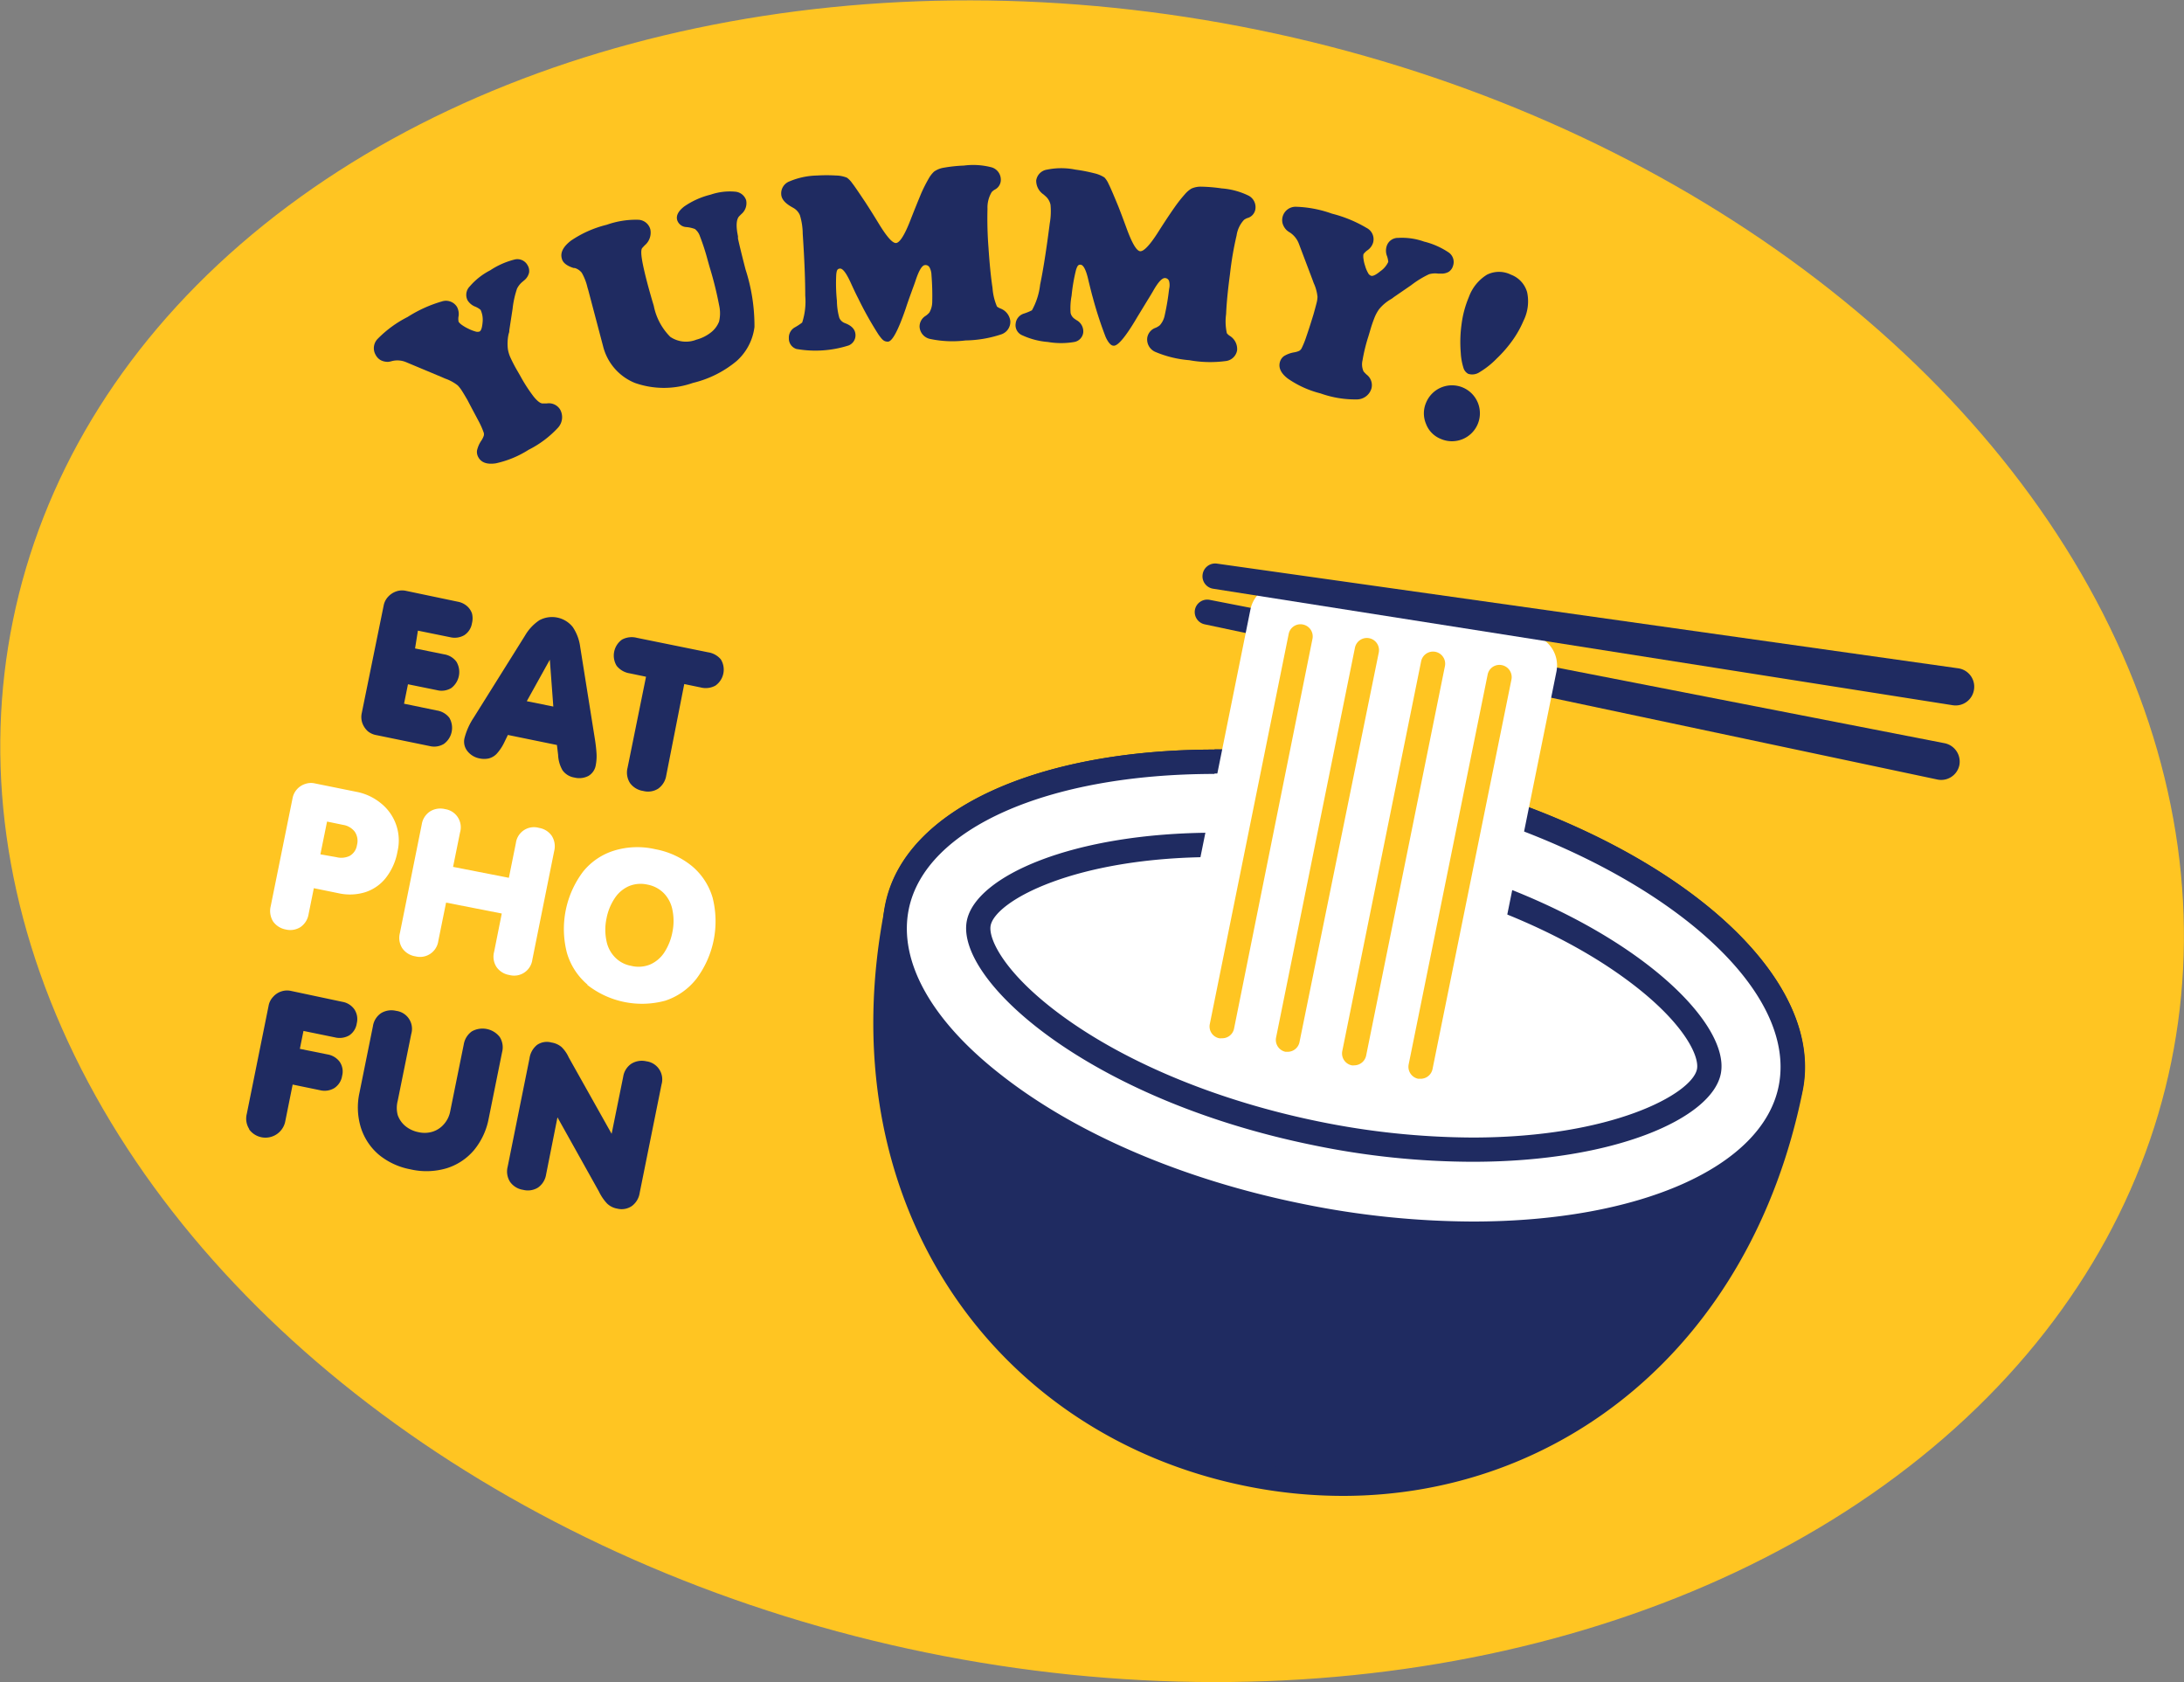 <svg id="圖層_1" data-name="圖層 1" xmlns="http://www.w3.org/2000/svg" viewBox="0 0 200 154"><rect x="0" y="0" width="200" height="154" fill="#808080" stroke="none"/><defs><style>.cls-1{fill:#ffc522;}.cls-2{fill:#1f2b61;}.cls-3{fill:#fff;}</style></defs><title>經典越式河粉米食_黃底麵食icon</title><ellipse class="cls-1" cx="355.99" cy="461.63" rx="75.82" ry="100.87" transform="translate(-423.64 333.19) rotate(-78.43)"/><path class="cls-2" d="M302.63,414.86c0,.08,0,.18-.06.33a4.19,4.19,0,0,0-.07,1.41,3.05,3.05,0,0,0,.23.76,13.59,13.59,0,0,0,.63,1.21l.26.45a14.69,14.69,0,0,0,1.23,1.91c.32.4.59.61.8.64h.4a1.21,1.21,0,0,1,1.23.55,1.43,1.43,0,0,1-.21,1.69,9.42,9.42,0,0,1-2.67,2,9.25,9.25,0,0,1-3,1.24c-.79.12-1.32-.06-1.59-.53a1,1,0,0,1-.14-.63,2.59,2.59,0,0,1,.4-.92,1.92,1.92,0,0,0,.22-.44.54.54,0,0,0,0-.28,7.6,7.6,0,0,0-.49-1.1c-.27-.51-.61-1.14-1-1.89-.22-.38-.4-.68-.53-.88a3.08,3.08,0,0,0-.36-.46,4,4,0,0,0-1.16-.63l-.32-.14-3.25-1.36a2.05,2.05,0,0,0-1.3-.1,1.89,1.89,0,0,1-.35.07,1.41,1.41,0,0,1-.67-.15,1.16,1.16,0,0,1-.46-.47,1.22,1.22,0,0,1,.18-1.49,10.41,10.41,0,0,1,2.74-2,12,12,0,0,1,3.13-1.42,1.19,1.19,0,0,1,1.39.5,1.39,1.39,0,0,1,.15.82,1.3,1.3,0,0,0,0,.55,1.27,1.27,0,0,0,.31.29,3.59,3.59,0,0,0,.57.33,3.51,3.51,0,0,0,.66.26.58.58,0,0,0,.38,0c.15-.08.24-.39.28-.91A2.13,2.13,0,0,0,300,413a1.82,1.82,0,0,0-.53-.31,1.45,1.45,0,0,1-.66-.56,1.1,1.1,0,0,1,.2-1.28,6.17,6.17,0,0,1,1.87-1.47,7.21,7.21,0,0,1,2.28-1,1.06,1.06,0,0,1,1.14.53,1,1,0,0,1,.14.68,1.27,1.27,0,0,1-.38.65l-.2.17a1.94,1.94,0,0,0-.52.64,8.57,8.57,0,0,0-.41,1.86v0Z" transform="translate(-255.99 -384.63)"/><path class="cls-2" d="M309.86,411.19l-.07-.23a5,5,0,0,0-.52-1.35,1.27,1.27,0,0,0-.64-.44l-.1,0c-.62-.19-1-.48-1.09-.86q-.24-.82.84-1.65a10.09,10.09,0,0,1,3.27-1.45,8,8,0,0,1,2.85-.46,1.19,1.19,0,0,1,1.14.86,1.51,1.51,0,0,1-.52,1.49l-.22.24c-.13.16-.11.65.06,1.49s.49,2.11,1,3.8a5.53,5.53,0,0,0,1.51,2.84,2.56,2.56,0,0,0,2.39.26,3.68,3.68,0,0,0,1.33-.66,2.35,2.35,0,0,0,.75-1,3.32,3.32,0,0,0,0-1.51,33,33,0,0,0-.87-3.49l-.18-.64a20.43,20.43,0,0,0-.7-2.16,1.41,1.41,0,0,0-.46-.67,2.86,2.86,0,0,0-.79-.18.92.92,0,0,1-.83-.62c-.13-.42.09-.84.63-1.26a7.3,7.3,0,0,1,2.43-1.09,5.42,5.42,0,0,1,2.25-.27,1.15,1.15,0,0,1,1,.79,1.31,1.31,0,0,1-.45,1.27l-.2.2c-.26.3-.29.91-.1,1.82,0,.09,0,.16,0,.21q.22,1,.69,2.82a16.79,16.79,0,0,1,.82,5.28,5,5,0,0,1-1.64,3.12,9.8,9.8,0,0,1-4,2,8,8,0,0,1-5.31,0,4.9,4.9,0,0,1-2.91-3.35Z" transform="translate(-255.99 -384.63)"/><path class="cls-2" d="M328.23,415.59a1.07,1.07,0,0,1,.57-1,5.22,5.22,0,0,0,.65-.43,6.22,6.22,0,0,0,.28-2.46c0-1.39-.07-3.27-.23-5.66a6,6,0,0,0-.26-1.71,1.39,1.39,0,0,0-.59-.66l-.21-.12c-.58-.34-.89-.71-.91-1.13a1.17,1.17,0,0,1,.75-1.18,6.84,6.84,0,0,1,2.53-.54,14.55,14.55,0,0,1,1.74,0,2.77,2.77,0,0,1,1,.2,2.09,2.09,0,0,1,.48.5c.2.25.59.83,1.18,1.71.32.49.72,1.12,1.19,1.89.77,1.28,1.32,1.91,1.65,1.88s.78-.72,1.31-2.09c.39-1,.73-1.83,1-2.48a14.45,14.45,0,0,1,.68-1.34,2.64,2.64,0,0,1,.49-.63,2.12,2.12,0,0,1,.8-.34,13.45,13.45,0,0,1,1.92-.21,6.65,6.65,0,0,1,2.58.17,1.18,1.18,0,0,1,.81,1.1,1,1,0,0,1-.57.94,1.34,1.34,0,0,0-.26.21,2.73,2.73,0,0,0-.39,1.53,34.09,34.09,0,0,0,.09,3.55c.1,1.5.22,2.73.37,3.7a5.23,5.23,0,0,0,.41,1.71,1.4,1.4,0,0,0,.3.17,1.4,1.4,0,0,1,.92,1.16,1.21,1.21,0,0,1-.85,1.22,10.89,10.89,0,0,1-3.25.55,9.84,9.84,0,0,1-3.21-.13,1.21,1.21,0,0,1-1-1.13,1.15,1.15,0,0,1,.57-1,1.75,1.75,0,0,0,.33-.3,2,2,0,0,0,.26-1,23.44,23.44,0,0,0-.07-2.43,1.57,1.57,0,0,0-.18-.7.41.41,0,0,0-.4-.21c-.28,0-.57.49-.88,1.43-.11.33-.21.59-.28.78-.16.45-.37,1-.63,1.8-.69,2-1.23,3-1.62,3s-.53-.2-.85-.63a32.52,32.52,0,0,1-1.88-3.35c-.18-.34-.4-.81-.66-1.38-.41-.9-.74-1.35-1-1.33s-.3.19-.34.53a15.34,15.34,0,0,0,.06,2.42,6,6,0,0,0,.22,1.56.88.88,0,0,0,.48.47l.15.06c.54.23.82.55.85,1a1,1,0,0,1-.63,1,10,10,0,0,1-4.78.32A1,1,0,0,1,328.23,415.59Z" transform="translate(-255.99 -384.63)"/><path class="cls-2" d="M349,414.25a1.07,1.07,0,0,1,.76-.91,5,5,0,0,0,.73-.3,6.29,6.29,0,0,0,.75-2.35q.42-2,.88-5.6a6.34,6.34,0,0,0,.07-1.72,1.43,1.43,0,0,0-.45-.77l-.18-.16a1.52,1.52,0,0,1-.68-1.28,1.17,1.17,0,0,1,1-1,6.51,6.51,0,0,1,2.59,0,14.48,14.48,0,0,1,1.71.33,2.92,2.92,0,0,1,.95.39,2.05,2.05,0,0,1,.38.59c.15.29.42.92.83,1.91.22.54.48,1.24.79,2.08.51,1.41.93,2.13,1.26,2.17s.9-.55,1.69-1.8c.57-.9,1.07-1.65,1.48-2.23a12.88,12.88,0,0,1,.93-1.18,2.46,2.46,0,0,1,.6-.52,2.06,2.06,0,0,1,.85-.18,14.78,14.78,0,0,1,1.93.16,6.73,6.73,0,0,1,2.49.68,1.19,1.19,0,0,1,.59,1.23,1,1,0,0,1-.75.81,1.36,1.36,0,0,0-.29.16,2.67,2.67,0,0,0-.68,1.43,29.87,29.87,0,0,0-.6,3.5c-.2,1.48-.32,2.72-.36,3.7a5,5,0,0,0,.07,1.75,1.18,1.18,0,0,0,.25.23,1.42,1.42,0,0,1,.69,1.32,1.19,1.19,0,0,1-1.07,1,10.66,10.66,0,0,1-3.3-.08,10.06,10.06,0,0,1-3.12-.76,1.24,1.24,0,0,1-.74-1.3,1.16,1.16,0,0,1,.77-.91,1.52,1.52,0,0,0,.38-.23,1.91,1.91,0,0,0,.45-.92,22,22,0,0,0,.4-2.4,1.46,1.46,0,0,0,0-.72.4.4,0,0,0-.35-.28q-.42-.06-1.14,1.23c-.18.3-.32.54-.43.71l-1,1.64c-1.05,1.79-1.78,2.66-2.17,2.61-.24,0-.48-.29-.71-.77a35.68,35.68,0,0,1-1.19-3.65c-.11-.38-.23-.88-.38-1.49-.22-1-.46-1.46-.71-1.5s-.33.13-.44.46a16.45,16.45,0,0,0-.41,2.38,6.12,6.12,0,0,0-.09,1.58.89.89,0,0,0,.38.54l.14.1a1.17,1.17,0,0,1,.64,1.12,1,1,0,0,1-.82.89,7.14,7.14,0,0,1-2.42,0,6.84,6.84,0,0,1-2.32-.6A1,1,0,0,1,349,414.25Z" transform="translate(-255.99 -384.63)"/><path class="cls-2" d="M383.62,411.84a1.63,1.63,0,0,1-.27.19,4,4,0,0,0-1.07.91,3.72,3.72,0,0,0-.39.7,12.17,12.17,0,0,0-.44,1.29l-.15.5a15.74,15.74,0,0,0-.54,2.21,1.56,1.56,0,0,0,.1,1,3.3,3.3,0,0,0,.28.29,1.21,1.21,0,0,1,.44,1.27,1.4,1.4,0,0,1-1.37,1,9.45,9.45,0,0,1-3.29-.55,9.17,9.17,0,0,1-3-1.36c-.64-.49-.87-1-.72-1.52a1,1,0,0,1,.36-.53,2.63,2.63,0,0,1,.94-.35,1.79,1.79,0,0,0,.47-.14.64.64,0,0,0,.2-.2,7.94,7.94,0,0,0,.45-1.11c.19-.55.41-1.23.66-2.05.12-.43.21-.76.27-1a2.49,2.49,0,0,0,.09-.58,3.93,3.93,0,0,0-.35-1.27l-.12-.33-1.25-3.3a2.12,2.12,0,0,0-.82-1,1.56,1.56,0,0,1-.29-.21,1.43,1.43,0,0,1-.36-.59,1.2,1.2,0,0,1,0-.65,1.23,1.23,0,0,1,1.21-.9,10.73,10.73,0,0,1,3.3.63,12,12,0,0,1,3.18,1.31,1.16,1.16,0,0,1,.59,1.35,1.31,1.31,0,0,1-.48.67,1.59,1.59,0,0,0-.4.38,1.21,1.21,0,0,0,0,.42,3.13,3.13,0,0,0,.15.65,2.82,2.82,0,0,0,.27.65.49.49,0,0,0,.28.26c.16.05.45-.09.85-.42a2.1,2.1,0,0,0,.72-.85,2.07,2.07,0,0,0-.14-.6,1.37,1.37,0,0,1,0-.86,1.08,1.08,0,0,1,1.06-.74,6.07,6.07,0,0,1,2.36.34,7.08,7.08,0,0,1,2.26,1,1.06,1.06,0,0,1,.4,1.19,1,1,0,0,1-.39.57,1.29,1.29,0,0,1-.74.17l-.25,0a2,2,0,0,0-.83.06,8.83,8.83,0,0,0-1.63,1l0,0Z" transform="translate(-255.99 -384.63)"/><path class="cls-2" d="M386.6,421.46a2.56,2.56,0,1,1,1.34,3.36,2.39,2.39,0,0,1-1.37-1.4A2.47,2.47,0,0,1,386.6,421.46Zm3.85-2.6a.91.91,0,0,1-.45-.57,5.5,5.5,0,0,1-.24-1.35,11.92,11.92,0,0,1,.08-2.68,9.45,9.45,0,0,1,.66-2.43,4,4,0,0,1,1.66-2.05,2.46,2.46,0,0,1,2.2,0,2.41,2.41,0,0,1,1.48,1.62,4,4,0,0,1-.34,2.61,9.32,9.32,0,0,1-1,1.78,11.62,11.62,0,0,1-1.45,1.67,7.68,7.68,0,0,1-1.56,1.24A1.21,1.21,0,0,1,390.45,418.86Z" transform="translate(-255.99 -384.63)"/><path class="cls-2" d="M378.93,520.43a44.45,44.45,0,0,1-8.71-.88c-23.71-4.83-37.19-26.67-32.08-51.93,1.61-7.95,13.29-13.29,29.07-13.29A80.38,80.38,0,0,1,383.09,456c22.56,4.59,39.09,17.28,36.86,28.28-4.45,22-20.55,36.17-41,36.17Z" transform="translate(-255.99 -384.63)"/><path class="cls-2" d="M367.21,455.45a78.92,78.92,0,0,1,15.66,1.63c21.58,4.39,38.07,16.74,36,27-2.18,10.79-7.26,19.81-14.69,26.11a38.52,38.52,0,0,1-25.24,9.17,42.26,42.26,0,0,1-8.49-.87,39.7,39.7,0,0,1-25.79-17.26c-6.06-9.4-7.93-20.93-5.42-33.35,1.5-7.41,12.75-12.39,28-12.39m0-2.23c-16,0-28.37,5.35-30.16,14.17-5.48,27.07,9.79,48.54,32.95,53.25a44.81,44.81,0,0,0,8.93.91c19.75,0,37.34-13.51,42.11-37.07,2.36-11.62-14.54-24.87-37.73-29.59a81.57,81.57,0,0,0-16.1-1.67Z" transform="translate(-255.99 -384.63)"/><path class="cls-3" d="M390.89,497.55A79.66,79.66,0,0,1,375,495.89c-22.56-4.59-39.1-17.27-36.87-28.27,1.61-7.95,13.29-13.29,29.07-13.29A80.38,80.38,0,0,1,383.09,456c22.55,4.59,39.09,17.28,36.86,28.28C418.35,492.21,406.66,497.55,390.89,497.55Z" transform="translate(-255.99 -384.63)"/><path class="cls-2" d="M367.21,453.22v2.23a78.92,78.92,0,0,1,15.66,1.63c21.58,4.39,38.06,16.74,36,27-1.5,7.41-12.74,12.39-28,12.39a78.84,78.84,0,0,1-15.66-1.63c-10.89-2.21-20.66-6.4-27.52-11.78-6.43-5-9.44-10.43-8.48-15.18,1.5-7.41,12.75-12.39,28-12.39v-2.23m0,0c-16,0-28.37,5.35-30.16,14.17C334.7,479,351.59,492.27,374.79,497a81.57,81.57,0,0,0,16.1,1.67c16,0,28.37-5.35,30.15-14.18,2.36-11.62-14.54-24.87-37.73-29.59a81.57,81.57,0,0,0-16.1-1.67Z" transform="translate(-255.99 -384.63)"/><path class="cls-3" d="M390.83,489.9a72.2,72.2,0,0,1-14.3-1.5c-9.18-1.87-17.58-5.3-23.66-9.66-5.54-4-7.63-7.7-7.25-9.6.59-2.89,7.87-7.16,21.64-7.16a72.3,72.3,0,0,1,14.31,1.5c20.74,4.22,31.79,14.87,30.91,19.26C411.89,485.63,404.61,489.9,390.83,489.9Z" transform="translate(-255.99 -384.63)"/><path class="cls-2" d="M367.26,460.87v2.23h0a70.81,70.81,0,0,1,14.09,1.47c9,1.84,17.28,5.21,23.22,9.48,5.47,3.92,7.07,7.21,6.82,8.47-.46,2.25-7.72,6.26-20.56,6.26a71.54,71.54,0,0,1-14.08-1.47c-9-1.84-17.28-5.21-23.23-9.48-5.46-3.92-7.06-7.22-6.81-8.47.46-2.25,7.71-6.26,20.55-6.26v-2.23m0,0c-13.08,0-21.91,4-22.73,8.05-1.09,5.39,11,16.35,31.77,20.57A72.7,72.7,0,0,0,390.83,491c13.09,0,21.92-4,22.74-8.05,1.09-5.39-11-16.35-31.78-20.57a72.7,72.7,0,0,0-14.53-1.52Z" transform="translate(-255.99 -384.63)"/><path class="cls-2" d="M433.4,456l-67.1-14.21a1.15,1.15,0,0,1-.88-1.35v0a1.15,1.15,0,0,1,1.34-.89l67.32,13.13a1.72,1.72,0,0,1,1.34,2h0A1.7,1.7,0,0,1,433.4,456Z" transform="translate(-255.99 -384.63)"/><path class="cls-3" d="M396.26,442.75l-22.39-4.55a2.85,2.85,0,0,0-3.37,2.23L363,477.58l28,5.7,7.52-37.15h0A2.86,2.86,0,0,0,396.26,442.75Z" transform="translate(-255.99 -384.63)"/><path class="cls-1" d="M367.87,479.69a.9.9,0,0,1-.23,0,1.1,1.1,0,0,1-.86-1.31L374,442.68a1.1,1.1,0,0,1,1.31-.87,1.11,1.11,0,0,1,.87,1.31L369,478.8A1.1,1.1,0,0,1,367.87,479.69Z" transform="translate(-255.99 -384.63)"/><path class="cls-1" d="M373.94,480.93l-.23,0a1.11,1.11,0,0,1-.86-1.32l7.22-35.68a1.11,1.11,0,1,1,2.18.45L375,480A1.11,1.11,0,0,1,373.94,480.93Z" transform="translate(-255.99 -384.63)"/><path class="cls-1" d="M380,482.17a.83.83,0,0,1-.22,0,1.11,1.11,0,0,1-.87-1.31l7.22-35.68a1.11,1.11,0,1,1,2.18.44l-7.22,35.68A1.12,1.12,0,0,1,380,482.17Z" transform="translate(-255.99 -384.63)"/><path class="cls-1" d="M386.08,483.4l-.22,0a1.12,1.12,0,0,1-.87-1.32l7.23-35.68a1.1,1.1,0,0,1,1.31-.87,1.12,1.12,0,0,1,.87,1.32l-7.23,35.68A1.11,1.11,0,0,1,386.08,483.4Z" transform="translate(-255.99 -384.63)"/><path class="cls-2" d="M434.82,449.2l-67.75-10.67a1.15,1.15,0,0,1-.95-1.3v0a1.16,1.16,0,0,1,1.29-1l67.91,9.59a1.7,1.7,0,0,1,1.44,1.94h0A1.7,1.7,0,0,1,434.82,449.2Z" transform="translate(-255.99 -384.63)"/><path class="cls-2" d="M289.67,451.58a1.9,1.9,0,0,1-.5-.75,1.69,1.69,0,0,1-.05-.92l2-9.82a1.63,1.63,0,0,1,.4-.81,1.8,1.8,0,0,1,.75-.5,1.62,1.62,0,0,1,.87-.06l4.77,1a1.78,1.78,0,0,1,.82.38,1.57,1.57,0,0,1,.48.69,1.81,1.81,0,0,1,0,.9,1.59,1.59,0,0,1-.71,1.1,1.76,1.76,0,0,1-1.29.18l-2.95-.6L294,444l2.67.54a1.73,1.73,0,0,1,1.12.68,1.84,1.84,0,0,1-.48,2.41,1.72,1.72,0,0,1-1.3.19l-2.66-.54-.36,1.78,3,.62a1.78,1.78,0,0,1,1.15.67,1.82,1.82,0,0,1-.5,2.39,1.71,1.71,0,0,1-1.29.2l-4.87-1A1.71,1.71,0,0,1,289.67,451.58Z" transform="translate(-255.99 -384.63)"/><path class="cls-2" d="M298.77,453.37a1.38,1.38,0,0,1-.24-1.17,6.2,6.2,0,0,1,.84-1.87l4.7-7.51a4.25,4.25,0,0,1,1.31-1.4,2.43,2.43,0,0,1,3.06.62,4.21,4.21,0,0,1,.68,1.81l1.36,8.53c.08.52.12.95.14,1.29a4.39,4.39,0,0,1-.07,1,1.41,1.41,0,0,1-.67,1,1.83,1.83,0,0,1-1.29.15,1.65,1.65,0,0,1-1.09-.67,3.06,3.06,0,0,1-.4-1.4l-.11-.91-4.49-.92-.36.74a4.22,4.22,0,0,1-.68,1,1.53,1.53,0,0,1-.71.41,2,2,0,0,1-.84,0A1.84,1.84,0,0,1,298.77,453.37Zm7.89-4.05-.32-4.29h0l-2.11,3.8Z" transform="translate(-255.99 -384.63)"/><path class="cls-2" d="M313.68,456.32a1.78,1.78,0,0,1-.22-1.4l1.69-8.33-1.49-.31a1.89,1.89,0,0,1-1.2-.69,1.8,1.8,0,0,1,.49-2.4,1.88,1.88,0,0,1,1.37-.16l6.5,1.32A1.9,1.9,0,0,1,322,445a1.79,1.79,0,0,1-.49,2.4,1.85,1.85,0,0,1-1.36.17l-1.5-.31L317,455.64a1.82,1.82,0,0,1-.74,1.2,1.73,1.73,0,0,1-1.36.21A1.82,1.82,0,0,1,313.68,456.32Z" transform="translate(-255.99 -384.63)"/><path class="cls-3" d="M281,469a1.83,1.83,0,0,1-.22-1.4l2-9.88a1.7,1.7,0,0,1,1.15-1.31,1.59,1.59,0,0,1,.86-.06l4,.81a5,5,0,0,1,2,.95,4.36,4.36,0,0,1,1.6,4.48,5.44,5.44,0,0,1-1.07,2.42,3.94,3.94,0,0,1-1.89,1.31,4.78,4.78,0,0,1-2.45.09l-2.25-.46-.48,2.37a1.78,1.78,0,0,1-.74,1.19,1.75,1.75,0,0,1-1.36.22A1.82,1.82,0,0,1,281,469Zm5.8-5.89A1.79,1.79,0,0,0,288,463a1.36,1.36,0,0,0,.68-1,1.48,1.48,0,0,0-.21-1.23,1.68,1.68,0,0,0-1.08-.62l-1.45-.3-.61,3Z" transform="translate(-255.99 -384.63)"/><path class="cls-3" d="M292.83,471.45a1.75,1.75,0,0,1-.22-1.39l2-9.94a1.75,1.75,0,0,1,.75-1.19,1.78,1.78,0,0,1,1.38-.22,1.68,1.68,0,0,1,1.38,2.13l-.64,3.16,5.11,1,.64-3.17a1.67,1.67,0,0,1,2.12-1.4,1.76,1.76,0,0,1,1.17.73,1.79,1.79,0,0,1,.22,1.39l-2,9.94a1.68,1.68,0,0,1-2.1,1.41,1.77,1.77,0,0,1-1.18-.73,1.74,1.74,0,0,1-.22-1.4l.7-3.5-5.1-1-.71,3.5a1.69,1.69,0,0,1-2.1,1.42A1.8,1.8,0,0,1,292.83,471.45Z" transform="translate(-255.99 -384.63)"/><path class="cls-3" d="M309.78,474.77a6,6,0,0,1-1.88-2.92,8.72,8.72,0,0,1,1.49-7.42,5.88,5.88,0,0,1,2.87-1.93,7.29,7.29,0,0,1,3.73-.12,7.45,7.45,0,0,1,3.37,1.55,5.94,5.94,0,0,1,1.89,2.9,8.79,8.79,0,0,1-1.49,7.42,6,6,0,0,1-2.85,2,8.12,8.12,0,0,1-7.13-1.44Zm5.74-1.83a3,3,0,0,0,1.3-1.1,5.2,5.2,0,0,0,.75-1.89,5,5,0,0,0,0-2,3,3,0,0,0-.77-1.52,2.84,2.84,0,0,0-1.53-.81,2.81,2.81,0,0,0-1.68.14,3,3,0,0,0-1.3,1.1,5,5,0,0,0-.76,1.87,4.94,4.94,0,0,0,0,2.06,2.94,2.94,0,0,0,.8,1.51,2.71,2.71,0,0,0,1.46.76A2.8,2.8,0,0,0,315.52,472.94Z" transform="translate(-255.99 -384.63)"/><path class="cls-2" d="M278.81,488a1.77,1.77,0,0,1-.22-1.39l2-9.91a1.58,1.58,0,0,1,.41-.8,1.69,1.69,0,0,1,.73-.49,1.65,1.65,0,0,1,.88-.06l4.71,1a1.7,1.7,0,0,1,1.12.69,1.62,1.62,0,0,1,.22,1.29,1.59,1.59,0,0,1-.69,1.1,1.79,1.79,0,0,1-1.31.18l-2.88-.59-.33,1.64,2.53.51a1.75,1.75,0,0,1,1.12.68,1.57,1.57,0,0,1,.22,1.28,1.64,1.64,0,0,1-.71,1.12,1.73,1.73,0,0,1-1.3.2l-2.52-.52-.69,3.43a1.85,1.85,0,0,1-3.29.68Z" transform="translate(-255.99 -384.63)"/><path class="cls-2" d="M290.68,490.35a5.39,5.39,0,0,1-1.65-2.5,6.29,6.29,0,0,1-.12-3.18l1.23-6.08a1.75,1.75,0,0,1,.75-1.2,1.82,1.82,0,0,1,1.37-.21,1.66,1.66,0,0,1,1.39,2.12l-1.24,6.12a2.58,2.58,0,0,0,0,1.3,2.3,2.3,0,0,0,.69,1,2.71,2.71,0,0,0,1.22.57,2.49,2.49,0,0,0,1.33-.06,2.28,2.28,0,0,0,1-.68,2.46,2.46,0,0,0,.57-1.18l1.24-6.12a1.83,1.83,0,0,1,.74-1.19,2,2,0,0,1,2.55.51,1.76,1.76,0,0,1,.22,1.39l-1.23,6.09a6.4,6.4,0,0,1-1.34,2.88,5.36,5.36,0,0,1-2.5,1.66,6.52,6.52,0,0,1-3.33.1A6.39,6.39,0,0,1,290.68,490.35Z" transform="translate(-255.99 -384.63)"/><path class="cls-2" d="M302.7,492.84a1.76,1.76,0,0,1-.22-1.39l2-9.92a1.92,1.92,0,0,1,.69-1.23,1.58,1.58,0,0,1,1.32-.22,1.86,1.86,0,0,1,.93.42,3.11,3.11,0,0,1,.65.94l3.93,7h0l1.06-5.23a1.75,1.75,0,0,1,.75-1.19,1.83,1.83,0,0,1,1.37-.22,1.67,1.67,0,0,1,1.39,2.12l-2,9.92a1.83,1.83,0,0,1-.73,1.22,1.66,1.66,0,0,1-1.32.23,1.78,1.78,0,0,1-.93-.46,4.31,4.31,0,0,1-.75-1.1l-3.8-6.8h0L306,492.16a1.8,1.8,0,0,1-.74,1.2,1.75,1.75,0,0,1-1.36.21A1.79,1.79,0,0,1,302.7,492.84Z" transform="translate(-255.99 -384.63)"/></svg>